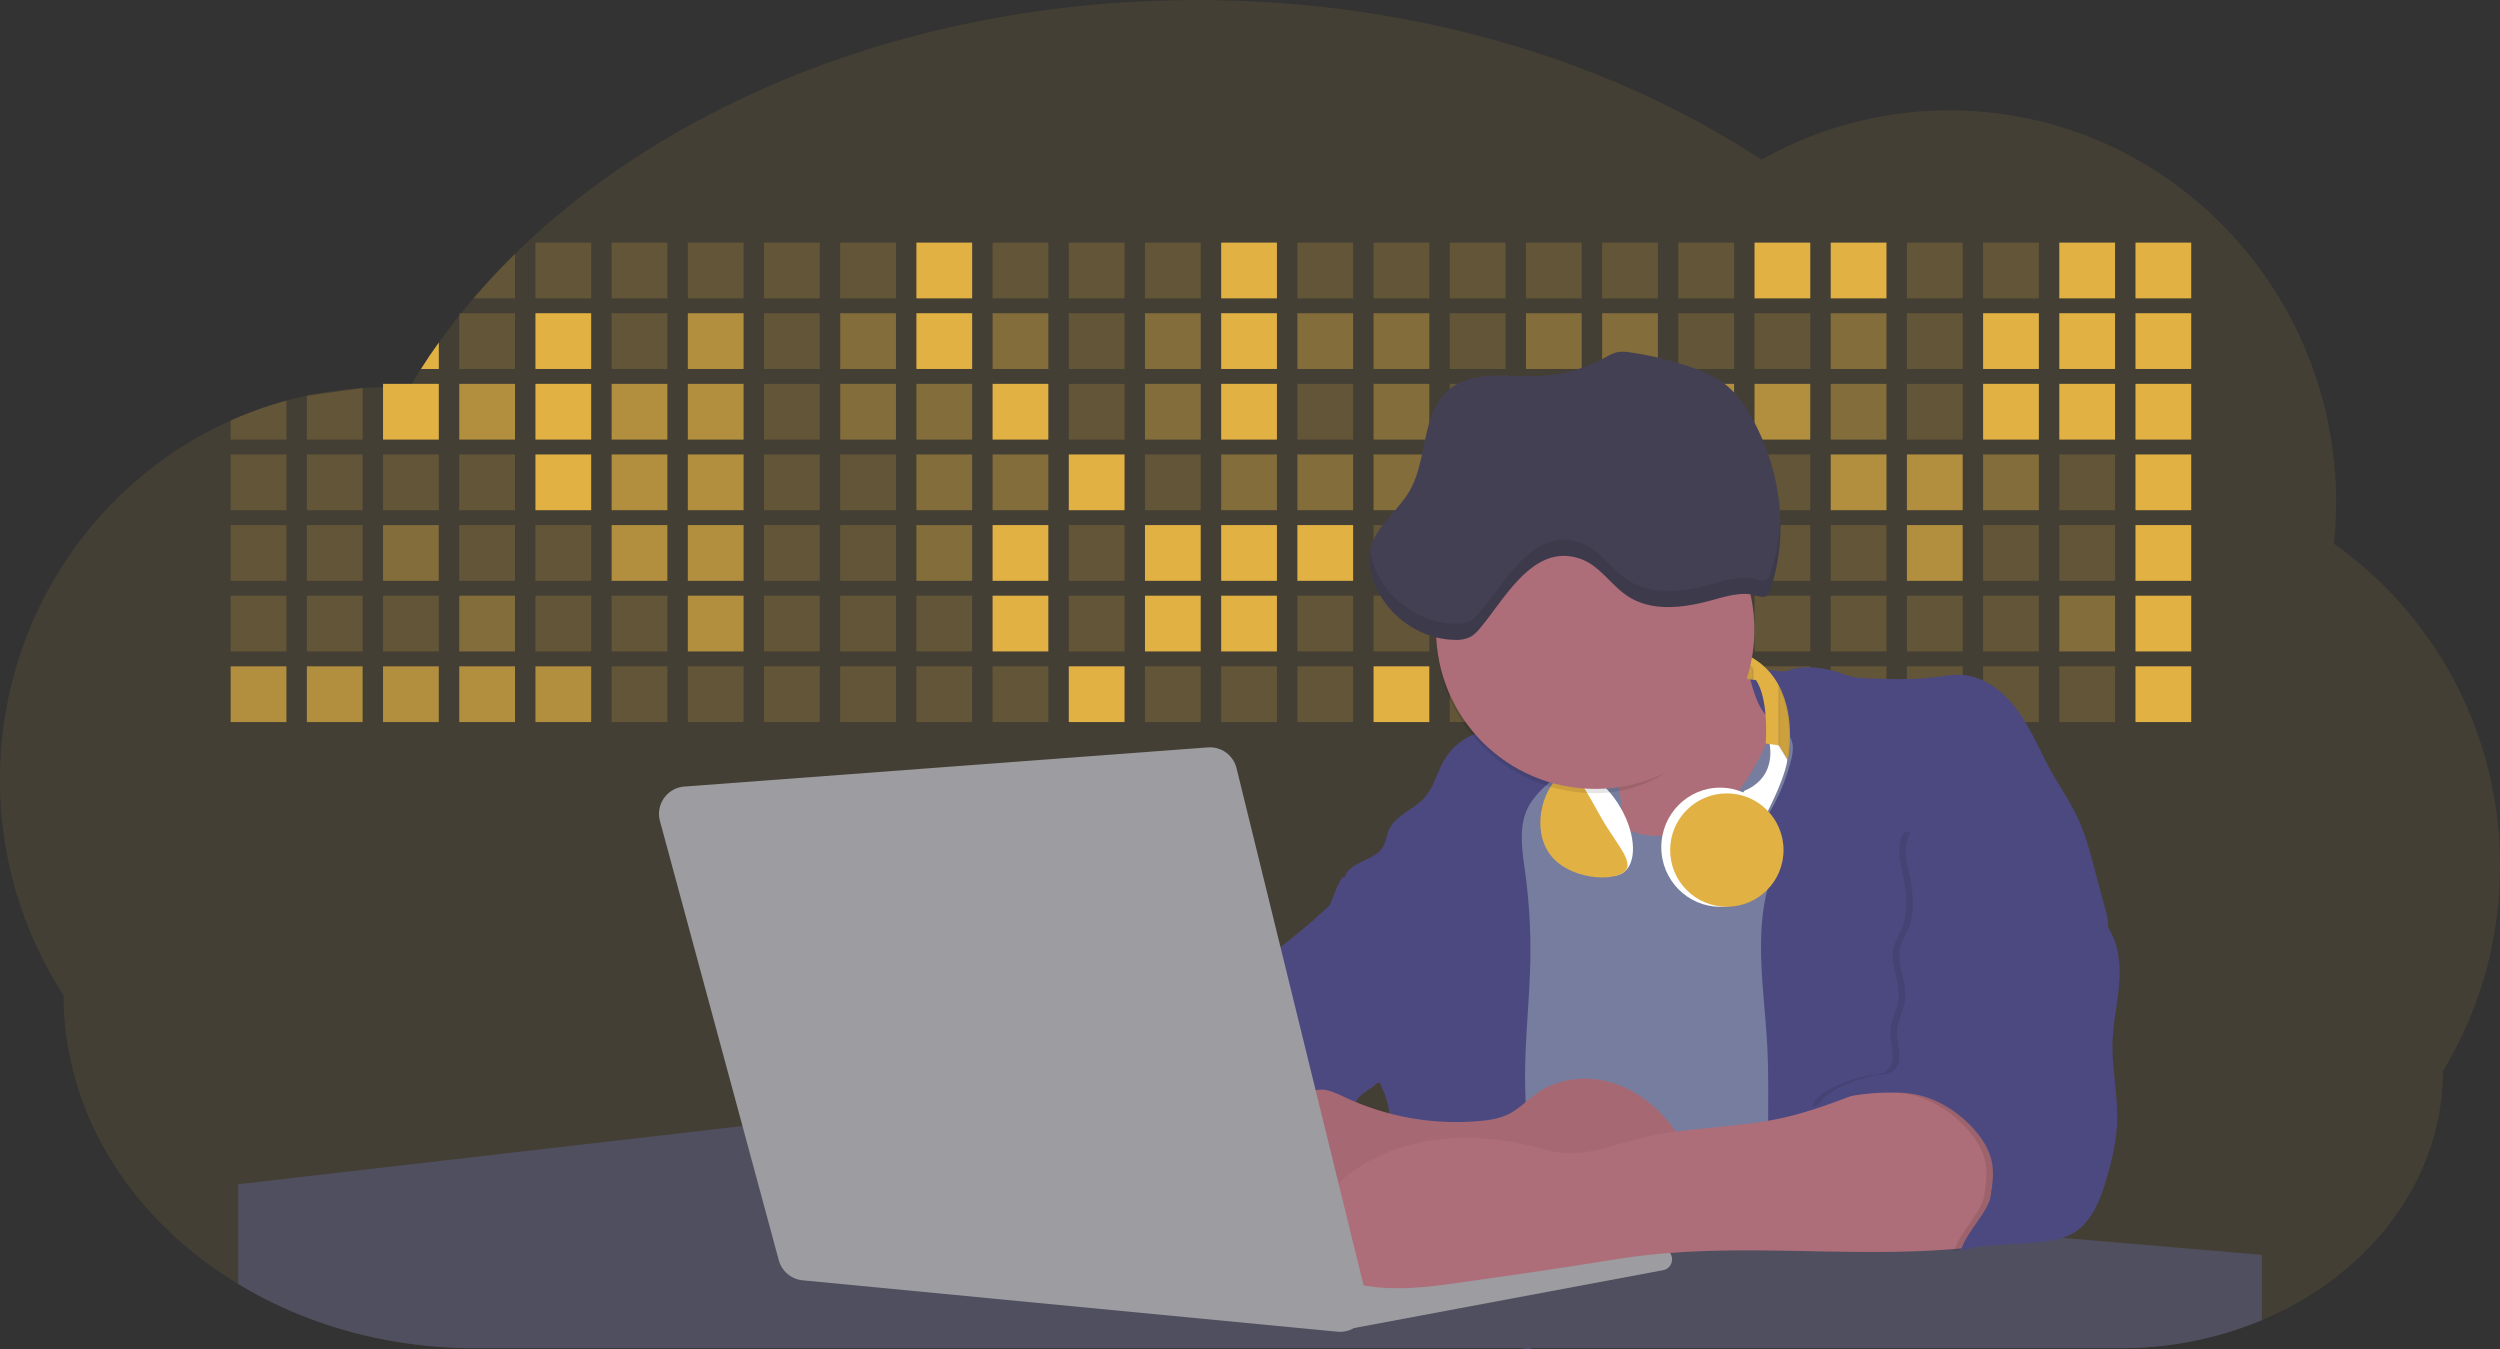 <svg id="aa7bae02-e79e-4d6b-a496-aba15f39787c" data-name="Layer 1" xmlns="http://www.w3.org/2000/svg" width="1144" height="617.32" viewBox="0 0 1144 617.32"><rect x="0" y="0" width="1144" height="617.32" fill="#333333" stroke="none"/><title>developer activity</title><path d="M1172,537.57a181.92,181.92,0,0,1-6.85,49.6,180.06,180.06,0,0,1-19.27,44.28c0,50.1-33.82,93.4-82.91,114a167.3,167.3,0,0,1-64.73,12.8H245.17c-40.25,0-77.55-10.86-108.14-29.36A185.76,185.76,0,0,1,112.2,711c-34-29.22-55.08-69.6-55.08-114.2A180.5,180.5,0,0,1,28,498.08c0-73.36,43.39-136.44,105.55-164.29a174.52,174.52,0,0,1,25.51-9.12q4.63-1.26,9.36-2.26a175.39,175.39,0,0,1,25.51-3.5q4.65-.29,9.35-.33H205c3.46,0,6.89.12,10.3.32l1.12-1.9q2.06-3.44,4.22-6.81,3.9-6.14,8.18-12.1,4.48-6.29,9.35-12.38l.83-1q2.76-3.44,5.64-6.8,9-10.49,19-20.35c72.11-70.68,185.08-116.18,312.08-116.18,98.82,0,189.15,27.55,258.34,73.07A174.18,174.18,0,0,1,920,191.86c97.74,0,177,80.37,177,179.51a184.9,184.9,0,0,1-1,18.78A180,180,0,0,1,1172,537.57Z" transform="translate(-28 -141.34)" fill="#e2b144" opacity="0.1"/><path d="M263.66,257.52v20.35h-19Q253.59,267.39,263.66,257.52Z" transform="translate(-28 -141.34)" fill="#e2b144" opacity="0.2"/><rect x="245.02" y="111.02" width="25.51" height="25.51" fill="#e2b144" opacity="0.2"/><rect x="279.88" y="111.02" width="25.51" height="25.51" fill="#e2b144" opacity="0.2"/><rect x="314.75" y="111.02" width="25.51" height="25.51" fill="#e2b144" opacity="0.2"/><rect x="349.61" y="111.02" width="25.51" height="25.51" fill="#e2b144" opacity="0.2"/><rect x="384.48" y="111.02" width="25.51" height="25.51" fill="#e2b144" opacity="0.2"/><rect x="419.35" y="111.02" width="25.51" height="25.51" fill="#e2b144"/><rect x="454.21" y="111.02" width="25.51" height="25.51" fill="#e2b144" opacity="0.2"/><rect x="489.08" y="111.02" width="25.51" height="25.51" fill="#e2b144" opacity="0.2"/><rect x="523.94" y="111.02" width="25.51" height="25.51" fill="#e2b144" opacity="0.2"/><rect x="558.81" y="111.02" width="25.51" height="25.51" fill="#e2b144"/><rect x="593.68" y="111.02" width="25.51" height="25.51" fill="#e2b144" opacity="0.2"/><rect x="628.54" y="111.02" width="25.51" height="25.51" fill="#e2b144" opacity="0.2"/><rect x="663.41" y="111.02" width="25.51" height="25.51" fill="#e2b144" opacity="0.2"/><rect x="698.28" y="111.02" width="25.51" height="25.51" fill="#e2b144" opacity="0.2"/><rect x="733.14" y="111.02" width="25.51" height="25.51" fill="#e2b144" opacity="0.2"/><rect x="768.01" y="111.02" width="25.51" height="25.51" fill="#e2b144" opacity="0.2"/><rect x="802.87" y="111.02" width="25.51" height="25.51" fill="#e2b144"/><rect x="837.74" y="111.02" width="25.51" height="25.51" fill="#e2b144"/><rect x="872.61" y="111.02" width="25.51" height="25.51" fill="#e2b144" opacity="0.2"/><rect x="907.47" y="111.02" width="25.51" height="25.51" fill="#e2b144" opacity="0.2"/><rect x="942.34" y="111.02" width="25.51" height="25.51" fill="#e2b144"/><rect x="977.2" y="111.02" width="25.51" height="25.51" fill="#e2b144"/><path d="M228.8,298.08v12.1h-8.18Q224.52,304,228.8,298.08Z" transform="translate(-28 -141.34)" fill="#e2b144"/><rect x="210.15" y="143.33" width="25.51" height="25.51" fill="#e2b144" opacity="0.2"/><rect x="245.02" y="143.33" width="25.51" height="25.51" fill="#e2b144"/><rect x="279.88" y="143.33" width="25.51" height="25.51" fill="#e2b144" opacity="0.2"/><rect x="314.75" y="143.33" width="25.51" height="25.51" fill="#e2b144" opacity="0.7"/><rect x="349.61" y="143.33" width="25.51" height="25.51" fill="#e2b144" opacity="0.2"/><rect x="384.48" y="143.33" width="25.51" height="25.51" fill="#e2b144" opacity="0.4"/><rect x="419.35" y="143.33" width="25.51" height="25.51" fill="#e2b144"/><rect x="454.21" y="143.33" width="25.51" height="25.51" fill="#e2b144" opacity="0.4"/><rect x="489.08" y="143.33" width="25.51" height="25.51" fill="#e2b144" opacity="0.2"/><rect x="523.94" y="143.33" width="25.51" height="25.51" fill="#e2b144" opacity="0.4"/><rect x="558.81" y="143.33" width="25.51" height="25.51" fill="#e2b144"/><rect x="593.68" y="143.33" width="25.51" height="25.51" fill="#e2b144" opacity="0.4"/><rect x="628.54" y="143.33" width="25.51" height="25.51" fill="#e2b144" opacity="0.4"/><rect x="663.41" y="143.33" width="25.51" height="25.51" fill="#e2b144" opacity="0.2"/><rect x="698.28" y="143.33" width="25.51" height="25.51" fill="#e2b144" opacity="0.4"/><rect x="733.14" y="143.33" width="25.51" height="25.51" fill="#e2b144" opacity="0.4"/><rect x="768.01" y="143.33" width="25.51" height="25.51" fill="#e2b144" opacity="0.2"/><rect x="802.87" y="143.33" width="25.51" height="25.51" fill="#e2b144" opacity="0.2"/><rect x="837.74" y="143.33" width="25.51" height="25.51" fill="#e2b144" opacity="0.4"/><rect x="872.61" y="143.33" width="25.51" height="25.51" fill="#e2b144" opacity="0.2"/><rect x="907.47" y="143.33" width="25.51" height="25.51" fill="#e2b144"/><rect x="942.34" y="143.33" width="25.51" height="25.51" fill="#e2b144"/><rect x="977.2" y="143.33" width="25.51" height="25.51" fill="#e2b144"/><path d="M159.06,324.67V342.5H133.55v-8.71A174.52,174.52,0,0,1,159.06,324.67Z" transform="translate(-28 -141.34)" fill="#e2b144" opacity="0.2"/><polygon points="165.93 177.57 165.93 201.16 140.42 201.16 140.42 181.07 165.93 177.57" fill="#e2b144" opacity="0.2"/><rect x="175.28" y="175.65" width="25.51" height="25.51" fill="#e2b144"/><rect x="210.15" y="175.65" width="25.51" height="25.51" fill="#e2b144" opacity="0.7"/><rect x="245.02" y="175.65" width="25.51" height="25.51" fill="#e2b144"/><rect x="279.88" y="175.65" width="25.51" height="25.51" fill="#e2b144" opacity="0.7"/><rect x="314.75" y="175.65" width="25.51" height="25.51" fill="#e2b144" opacity="0.7"/><rect x="349.61" y="175.65" width="25.51" height="25.51" fill="#e2b144" opacity="0.2"/><rect x="384.48" y="175.65" width="25.51" height="25.51" fill="#e2b144" opacity="0.4"/><rect x="419.35" y="175.65" width="25.51" height="25.51" fill="#e2b144" opacity="0.4"/><rect x="454.21" y="175.65" width="25.51" height="25.51" fill="#e2b144"/><rect x="489.08" y="175.65" width="25.51" height="25.51" fill="#e2b144" opacity="0.2"/><rect x="523.94" y="175.65" width="25.51" height="25.51" fill="#e2b144" opacity="0.4"/><rect x="558.81" y="175.65" width="25.51" height="25.51" fill="#e2b144"/><rect x="593.68" y="175.65" width="25.51" height="25.51" fill="#e2b144" opacity="0.2"/><rect x="628.54" y="175.65" width="25.51" height="25.51" fill="#e2b144" opacity="0.4"/><rect x="663.41" y="175.65" width="25.51" height="25.51" fill="#e2b144" opacity="0.2"/><rect x="698.28" y="175.65" width="25.51" height="25.51" fill="#e2b144"/><rect x="733.14" y="175.65" width="25.51" height="25.51" fill="#e2b144" opacity="0.2"/><rect x="768.01" y="175.65" width="25.51" height="25.51" fill="#e2b144" opacity="0.7"/><rect x="802.87" y="175.65" width="25.51" height="25.51" fill="#e2b144" opacity="0.7"/><rect x="837.74" y="175.65" width="25.51" height="25.51" fill="#e2b144" opacity="0.4"/><rect x="872.61" y="175.65" width="25.51" height="25.51" fill="#e2b144" opacity="0.2"/><rect x="907.47" y="175.65" width="25.51" height="25.51" fill="#e2b144"/><rect x="942.34" y="175.65" width="25.51" height="25.51" fill="#e2b144"/><rect x="977.2" y="175.65" width="25.51" height="25.51" fill="#e2b144"/><rect x="105.55" y="207.96" width="25.51" height="25.51" fill="#e2b144" opacity="0.2"/><rect x="140.42" y="207.96" width="25.51" height="25.51" fill="#e2b144" opacity="0.2"/><rect x="175.28" y="207.96" width="25.51" height="25.51" fill="#e2b144" opacity="0.2"/><rect x="210.15" y="207.96" width="25.51" height="25.51" fill="#e2b144" opacity="0.2"/><rect x="245.02" y="207.96" width="25.51" height="25.51" fill="#e2b144"/><rect x="279.88" y="207.96" width="25.51" height="25.51" fill="#e2b144" opacity="0.7"/><rect x="314.75" y="207.96" width="25.51" height="25.51" fill="#e2b144" opacity="0.7"/><rect x="349.61" y="207.96" width="25.51" height="25.51" fill="#e2b144" opacity="0.2"/><rect x="384.48" y="207.96" width="25.51" height="25.51" fill="#e2b144" opacity="0.2"/><rect x="419.35" y="207.96" width="25.51" height="25.51" fill="#e2b144" opacity="0.4"/><rect x="454.21" y="207.96" width="25.51" height="25.51" fill="#e2b144" opacity="0.4"/><rect x="489.08" y="207.96" width="25.51" height="25.51" fill="#e2b144"/><rect x="523.94" y="207.96" width="25.51" height="25.51" fill="#e2b144" opacity="0.2"/><rect x="558.81" y="207.96" width="25.51" height="25.51" fill="#e2b144" opacity="0.4"/><rect x="593.68" y="207.96" width="25.51" height="25.51" fill="#e2b144" opacity="0.4"/><rect x="628.54" y="207.96" width="25.51" height="25.51" fill="#e2b144" opacity="0.4"/><rect x="663.41" y="207.96" width="25.51" height="25.51" fill="#e2b144" opacity="0.4"/><rect x="698.28" y="207.96" width="25.51" height="25.51" fill="#e2b144" opacity="0.2"/><rect x="733.14" y="207.96" width="25.51" height="25.51" fill="#e2b144" opacity="0.2"/><rect x="768.01" y="207.96" width="25.51" height="25.51" fill="#e2b144" opacity="0.2"/><rect x="802.87" y="207.96" width="25.51" height="25.51" fill="#e2b144" opacity="0.2"/><rect x="837.74" y="207.96" width="25.51" height="25.51" fill="#e2b144" opacity="0.7"/><rect x="872.61" y="207.96" width="25.51" height="25.51" fill="#e2b144" opacity="0.7"/><rect x="907.47" y="207.96" width="25.51" height="25.51" fill="#e2b144" opacity="0.4"/><rect x="942.34" y="207.96" width="25.51" height="25.51" fill="#e2b144" opacity="0.2"/><rect x="977.2" y="207.96" width="25.51" height="25.51" fill="#e2b144"/><rect x="105.55" y="240.28" width="25.51" height="25.51" fill="#e2b144" opacity="0.2"/><rect x="140.42" y="240.28" width="25.51" height="25.51" fill="#e2b144" opacity="0.2"/><rect x="175.28" y="240.28" width="25.51" height="25.51" fill="#e2b144" opacity="0.4"/><rect x="210.15" y="240.28" width="25.51" height="25.51" fill="#e2b144" opacity="0.2"/><rect x="245.02" y="240.28" width="25.51" height="25.51" fill="#e2b144" opacity="0.2"/><rect x="279.88" y="240.28" width="25.51" height="25.51" fill="#e2b144" opacity="0.7"/><rect x="314.75" y="240.28" width="25.51" height="25.51" fill="#e2b144" opacity="0.7"/><rect x="349.61" y="240.28" width="25.51" height="25.51" fill="#e2b144" opacity="0.2"/><rect x="384.48" y="240.28" width="25.51" height="25.51" fill="#e2b144" opacity="0.2"/><rect x="419.35" y="240.28" width="25.51" height="25.51" fill="#e2b144" opacity="0.4"/><rect x="454.21" y="240.28" width="25.51" height="25.51" fill="#e2b144"/><rect x="489.08" y="240.28" width="25.51" height="25.51" fill="#e2b144" opacity="0.2"/><rect x="523.94" y="240.28" width="25.51" height="25.51" fill="#e2b144"/><rect x="558.81" y="240.28" width="25.51" height="25.51" fill="#e2b144"/><rect x="593.68" y="240.28" width="25.51" height="25.51" fill="#e2b144"/><rect x="628.54" y="240.28" width="25.51" height="25.51" fill="#e2b144" opacity="0.2"/><rect x="663.41" y="240.28" width="25.51" height="25.51" fill="#e2b144"/><rect x="698.28" y="240.28" width="25.51" height="25.51" fill="#e2b144" opacity="0.2"/><rect x="733.14" y="240.28" width="25.51" height="25.51" fill="#e2b144" opacity="0.2"/><rect x="768.01" y="240.28" width="25.51" height="25.51" fill="#e2b144" opacity="0.2"/><rect x="802.87" y="240.28" width="25.51" height="25.51" fill="#e2b144" opacity="0.2"/><rect x="837.74" y="240.28" width="25.51" height="25.51" fill="#e2b144" opacity="0.2"/><rect x="872.61" y="240.28" width="25.51" height="25.51" fill="#e2b144" opacity="0.7"/><rect x="907.47" y="240.28" width="25.51" height="25.51" fill="#e2b144" opacity="0.2"/><rect x="942.34" y="240.28" width="25.51" height="25.51" fill="#e2b144" opacity="0.2"/><rect x="977.2" y="240.28" width="25.51" height="25.51" fill="#e2b144"/><rect x="105.55" y="272.59" width="25.51" height="25.51" fill="#e2b144" opacity="0.2"/><rect x="140.42" y="272.59" width="25.51" height="25.51" fill="#e2b144" opacity="0.2"/><rect x="175.28" y="272.59" width="25.51" height="25.51" fill="#e2b144" opacity="0.2"/><rect x="210.15" y="272.59" width="25.51" height="25.51" fill="#e2b144" opacity="0.4"/><rect x="245.02" y="272.59" width="25.51" height="25.51" fill="#e2b144" opacity="0.2"/><rect x="279.88" y="272.59" width="25.51" height="25.51" fill="#e2b144" opacity="0.2"/><rect x="314.75" y="272.59" width="25.51" height="25.51" fill="#e2b144" opacity="0.7"/><rect x="349.61" y="272.59" width="25.51" height="25.51" fill="#e2b144" opacity="0.2"/><rect x="384.48" y="272.59" width="25.51" height="25.51" fill="#e2b144" opacity="0.2"/><rect x="419.35" y="272.59" width="25.51" height="25.51" fill="#e2b144" opacity="0.2"/><rect x="454.21" y="272.59" width="25.51" height="25.51" fill="#e2b144"/><rect x="489.08" y="272.59" width="25.51" height="25.51" fill="#e2b144" opacity="0.2"/><rect x="523.94" y="272.59" width="25.51" height="25.51" fill="#e2b144"/><rect x="558.81" y="272.59" width="25.51" height="25.51" fill="#e2b144"/><rect x="593.68" y="272.59" width="25.51" height="25.51" fill="#e2b144" opacity="0.2"/><rect x="628.54" y="272.59" width="25.51" height="25.51" fill="#e2b144" opacity="0.2"/><rect x="663.41" y="272.59" width="25.51" height="25.51" fill="#e2b144" opacity="0.2"/><rect x="698.28" y="272.59" width="25.51" height="25.51" fill="#e2b144" opacity="0.2"/><rect x="733.14" y="272.59" width="25.51" height="25.51" fill="#e2b144" opacity="0.2"/><rect x="768.01" y="272.59" width="25.51" height="25.51" fill="#e2b144" opacity="0.2"/><rect x="802.87" y="272.59" width="25.51" height="25.51" fill="#e2b144" opacity="0.2"/><rect x="837.74" y="272.59" width="25.51" height="25.51" fill="#e2b144" opacity="0.2"/><rect x="872.61" y="272.59" width="25.51" height="25.51" fill="#e2b144" opacity="0.2"/><rect x="907.47" y="272.59" width="25.51" height="25.51" fill="#e2b144" opacity="0.2"/><rect x="942.34" y="272.59" width="25.51" height="25.51" fill="#e2b144" opacity="0.4"/><rect x="977.2" y="272.59" width="25.51" height="25.51" fill="#e2b144"/><rect x="105.55" y="304.91" width="25.51" height="25.51" fill="#e2b144" opacity="0.7"/><rect x="140.42" y="304.91" width="25.51" height="25.51" fill="#e2b144" opacity="0.7"/><rect x="175.28" y="304.91" width="25.51" height="25.51" fill="#e2b144" opacity="0.7"/><rect x="210.15" y="304.91" width="25.51" height="25.51" fill="#e2b144" opacity="0.7"/><rect x="245.02" y="304.91" width="25.51" height="25.51" fill="#e2b144" opacity="0.7"/><rect x="279.88" y="304.91" width="25.51" height="25.51" fill="#e2b144" opacity="0.2"/><rect x="314.75" y="304.91" width="25.51" height="25.51" fill="#e2b144" opacity="0.2"/><rect x="349.61" y="304.91" width="25.51" height="25.51" fill="#e2b144" opacity="0.2"/><rect x="384.48" y="304.91" width="25.51" height="25.51" fill="#e2b144" opacity="0.2"/><rect x="419.35" y="304.91" width="25.51" height="25.51" fill="#e2b144" opacity="0.2"/><rect x="454.21" y="304.91" width="25.51" height="25.51" fill="#e2b144" opacity="0.2"/><rect x="489.08" y="304.91" width="25.51" height="25.51" fill="#e2b144"/><rect x="523.94" y="304.91" width="25.51" height="25.51" fill="#e2b144" opacity="0.2"/><rect x="558.81" y="304.91" width="25.51" height="25.51" fill="#e2b144" opacity="0.2"/><rect x="593.68" y="304.91" width="25.51" height="25.51" fill="#e2b144" opacity="0.2"/><rect x="628.54" y="304.91" width="25.51" height="25.51" fill="#e2b144"/><rect x="663.41" y="304.91" width="25.51" height="25.51" fill="#e2b144" opacity="0.2"/><rect x="698.28" y="304.91" width="25.51" height="25.51" fill="#e2b144" opacity="0.2"/><rect x="733.14" y="304.91" width="25.51" height="25.51" fill="#e2b144" opacity="0.2"/><rect x="768.01" y="304.91" width="25.51" height="25.51" fill="#e2b144" opacity="0.2"/><rect x="802.87" y="304.91" width="25.51" height="25.51" fill="#e2b144" opacity="0.2"/><rect x="837.74" y="304.91" width="25.51" height="25.51" fill="#e2b144" opacity="0.2"/><rect x="872.61" y="304.91" width="25.51" height="25.51" fill="#e2b144" opacity="0.2"/><rect x="907.47" y="304.91" width="25.51" height="25.51" fill="#e2b144" opacity="0.2"/><rect x="942.34" y="304.91" width="25.51" height="25.51" fill="#e2b144" opacity="0.2"/><rect x="977.2" y="304.91" width="25.51" height="25.51" fill="#e2b144"/><circle cx="734.52" cy="363.89" r="34.87" fill="#767d9f"/><path d="M760.71,460.87q5.22,22.78,8.86,45.9c.73,4.58,1.38,9.41-.28,13.74-1.39,3.61-4.22,6.43-6.44,9.59s-3.9,7.21-2.55,10.83,5.29,5.6,9.05,6.62c10.76,2.9,22.23.79,32.94-2.35a53.29,53.29,0,0,0,13.81-5.72c4.54-2.88,8.26-6.88,11.68-11,15.61-18.93,25.83-41.65,35.45-64.23a39.12,39.12,0,0,1-33.11-13.34c-3.94-4.63-6.83-11.08-4.61-16.74-6.51,3.57-14.24,3.81-21.25,6.25a75.49,75.49,0,0,0-12.5,6.15q-7.18,4.15-14.28,8.46C772.07,458.29,767,461.19,760.71,460.87Z" transform="translate(-28 -141.34)" fill="#ae6e79"/><path d="M833.64,487.05c-6.11,11.89-14.06,23.32-25.41,30.4s-26.63,9-38,2c-5.6-3.42-9.84-8.62-14.73-13s-11-8.13-17.57-7.56c-7.24.63-12.91,6.28-17.76,11.69-7.36,8.22-14.47,16.79-19.68,26.52-10,18.7-12.37,40.56-11.93,61.76s3.51,42.29,3.58,63.49c.1,26.08-4.32,51.95-8.79,77.64,41.1-5.06,82.25,6,123.44,10.19,26.36,2.71,52.92,2.65,79.42,2.58,4.66,0,9.62-.12,13.5-2.7a18.2,18.2,0,0,0,5.59-6.64c3.66-6.75,5.13-14.45,6.15-22.06,2.59-19.22,2.67-38.68,2.74-58.08.18-47,.35-94.17-5.62-140.8-1.47-11.47-3.35-23-7.75-33.73s-11.58-20.6-21.62-26.35c-6.45-3.7-21.4-10.14-29-6.41C841.67,460.15,837.73,479.09,833.64,487.05Z" transform="translate(-28 -141.34)" fill="#767d9f"/><path d="M836.68,619.77c-1.55-29-7.86-59.95,5.57-85.69,3.3-6.32-8.54-14.21-4.88-20.33a92.08,92.08,0,0,0,10.06-23.93c.76-2.89,1.37-5.95.65-8.85-1.33-5.29-6.56-8.44-11-11.66-4.9-3.56-7.42-14.41-9-20.28s12.57,1.2,18.26-.89c7.9-2.89,17.94-1.07,25.82,1.86,4.4,1.62,9.18,1.76,13.87,1.88,9.11.24,18.25.47,27.29-.65,4.06-.51,8.13-1.28,12.21-1.05,10.41.59,19.46,7.71,25.62,16.13s10.08,18.23,15.13,27.35c4.21,7.6,9.23,14.78,12.82,22.69,3.18,7,5.19,14.52,7.18,22l5.13,19.19a25.58,25.58,0,0,1,1.26,8.51c-.26,3.07-1.62,5.93-3,8.66A164.12,164.12,0,0,1,971,603.2c-10.79,13.23-23.89,25.16-30.3,41-2.5,6.17-3.89,12.73-5.16,19.27a707.94,707.94,0,0,0-10.9,79.15,174.2,174.2,0,0,0-36.52-12.21,177.61,177.61,0,0,0-19-3c-5.59-.58-12.8.52-18.12-1-8.9-2.53-9.88-17.58-11.23-25.46-2.16-12.55-2.59-25.32-2.67-38C837,648.53,837.45,634.14,836.68,619.77Z" transform="translate(-28 -141.34)" fill="#4c4981"/><path d="M641.23,565.54c4.21,24,8.85,48.07,18,70.62-.23.22-.46.42-.69.62-.81.69-1.65,1.34-2.53,2-2.05,1.44-4.3,2.66-6,4.54a8,8,0,0,0-1.5,2.45,5.48,5.48,0,0,0,0,4.47c-4.77,2.11-10.31,1.46-15.66,1.26-4.61-.17-9.08,0-12.78,2.53-5.14,3.54-6.69,10.34-7.52,16.52q-.46,3.38-.79,6.77-.32,3.15-.52,6.32a188.61,188.61,0,0,0-.19,21q.08,1.92.21,3.84c-16.34-.39-31.23-8.91-45.32-17.19-3.22-1.89-6.54-3.88-8.63-7A15.8,15.8,0,0,1,555,674c0-.51.09-1,.16-1.52a41.58,41.58,0,0,1,2.29-8.68,107.2,107.2,0,0,1,19.19-32.65c3.58-4.18,7.61-8.27,9.28-13.52.73-2.29,1-4.72,1.74-7,3.32-9.88,15.3-14.55,19.4-24.14,1-2.29,1.46-4.8,2.7-7a17.63,17.63,0,0,1,4.25-4.75c.73-.61,1.49-1.2,2.24-1.79q10.54-8.26,20.31-17.45,1.82-1.71,3.6-3.46A59.48,59.48,0,0,0,641.23,565.54Z" transform="translate(-28 -141.34)" fill="#4c4981"/><path d="M742,494.56c-1.44,1.52-3,2.95-4.53,4.37l-.41.37-1.62,1.5a39,39,0,0,0-7.55,8.79l-.17.28c-5.1,9.13-3.21,20.37-1.79,30.74a261.55,261.55,0,0,1,2.37,39c-.26,18-2.38,35.88-2.42,53.86,0,4.08.09,8.15.27,12.23.29,6.63.79,13.25,1.39,19.87.65,7.26,1.43,14.51,2.16,21.76.58,5.61,1.13,11.21,1.59,16.81.23,2.9.45,5.79.63,8.69.21,3.4.38,6.81.48,10.21h0c.07,2.16.11,4.31.11,6.47,0,1.23,0,2.45,0,3.67q0,3.51-.19,7-.2,4.49-.61,9c-.31,3.27-.86,6.84-3.16,9.14-.14.14-.29.27-.44.4l-3.24-.4a332.72,332.72,0,0,0-67.3-1.2c.49-3.38.94-6.75,1.38-10.14.2-1.6.4-3.21.59-4.82q.33-2.76.63-5.52c.23-2,.44-4,.64-6q.78-7.73,1.37-15.47.87-11.29,1.32-22.62.22-5.41.34-10.83.17-6.72.16-13.45,0-6.54-.11-13.1c0-1.44-.06-2.88-.18-4.31a27.35,27.35,0,0,0-.53-3.83,49.87,49.87,0,0,0-3-8.48c-.22-.52-.43-1-.64-1.55-.12-.27-.23-.55-.34-.82,5.76-5.13,9.86-12,13.8-18.76,6.39-10.89,12.93-22.26,14-34.84s-5.18-26.71-17.2-30.55c-3.27-1-6.73-1.28-10.1-1.87-3.18-.56-9.81-1.83-13.49-4.11q-3,3.08-6,6.05a22.15,22.15,0,0,1,2.17-8.71l1.42.07a2.71,2.71,0,0,1-.16-1c0-1.07.74-2.28,2.32-3.62,4.71-4,12.12-4.89,15.09-10.3,1.24-2.25,1.45-4.93,2.45-7.29,2.87-6.73,11.11-9.21,16.07-14.59s6.2-13,10.21-19a28.62,28.62,0,0,1,12-10c.4-.19.81-.38,1.22-.55,8.3-3.55,18.16-4.36,26.76-4.34,3.34,0,12,.1,16.24,1.79a5.32,5.32,0,0,1,1.85,1.13C752.37,480.61,745.34,491,742,494.56Z" transform="translate(-28 -141.34)" fill="#4c4981"/><path d="M642.72,542.69a60.88,60.88,0,0,1,46.74,4.87c7.2,4,13.66,9.58,17.62,16.78,5.95,10.8,5.69,23.82,5.27,36.15-.21,6.17-.48,12.56-3.2,18.1C706,625,700.06,629.4,694,633a42.24,42.24,0,0,1-12.32,5.33c-6.72,1.46-13.7.22-20.47-1-7.36-1.36-15.26-3-20.37-8.48-3-3.18-4.64-7.31-6.26-11.35q-3.49-8.75-7-17.48c-4.05-10.11-5.42-18.52-.07-28.37,2.43-4.49,5.4-8.69,7.8-13.21C636.51,556.14,640.81,543.28,642.72,542.69Z" transform="translate(-28 -141.34)" fill="#4c4981"/><path d="M1063,715.56v29.9a167.3,167.3,0,0,1-64.73,12.8H728.58c-.14.14-.29.27-.44.4l-3.24-.4H245.17c-40.25,0-77.55-10.86-108.14-29.36V683.25l230.72-26.63.18,0L502.29,668l34.77,3,18.06,1.53,37.38,3.17,19.23,1.63,28,2.38,3.94.33,20.18,1.71L691.23,684l38.5,3.26,64.18,5.45,45.15,3.83,74.14,6.29,14.1,1.19,1.52.13,1.32.11,18.62,1.58,20.44,1.74,2.37.2Z" transform="translate(-28 -141.34)" fill="#504f60"/><polygon points="764 573.12 474.86 523.77 463.65 580.46 596.19 596.33 637 601.44 749.26 579.33 764 573.12" fill="#9c9ca1"/><path d="M642.33,739.94l144.86-27.23a5,5,0,0,1,5.94,4.93h0a5,5,0,0,1-4.09,4.93L647.57,749.06Z" transform="translate(-28 -141.34)" fill="#9c9ca1"/><path d="M705.17,654.31c4.51-.42,9.08-1.13,13.14-3.13,5-2.49,8.89-6.78,13.52-9.94,10.18-7,23.8-7.94,35.47-3.92s21.41,12.63,28.23,22.91c4.53,6.85,7.93,15.59,4.73,23.15a30.51,30.51,0,0,1-4.12,6.44l-8.34,10.9a29,29,0,0,1-5.66,6.09c-3.12,2.27-7,3.2-10.82,3.76-10.15,1.48-20.48.64-30.71,1.32-17.57,1.17-34.73,6.83-52.34,6.64-10.12-.11-20.11-2.15-30-4.19l-43.77-9c-7.62-1.56-16.23-3.84-19.82-10.75-1.61-3.11-1.91-6.71-2.1-10.21-.52-9.64,0-20.36,6.68-27.31,6.28-6.52,16.21-8.58,23.71-13.4,9.18-5.91,12.21-4,21.89.44A120,120,0,0,0,705.17,654.31Z" transform="translate(-28 -141.34)" fill="#ae6e79"/><path d="M705.17,654.31c4.51-.42,9.08-1.13,13.14-3.13,5-2.49,8.89-6.78,13.52-9.94,10.18-7,23.8-7.94,35.47-3.92s21.41,12.63,28.23,22.91c4.53,6.85,7.93,15.59,4.73,23.15a30.51,30.51,0,0,1-4.12,6.44l-8.34,10.9a29,29,0,0,1-5.66,6.09c-3.12,2.27-7,3.2-10.82,3.76-10.15,1.48-20.48.64-30.71,1.32-17.57,1.17-34.73,6.83-52.34,6.64-10.12-.11-20.11-2.15-30-4.19l-43.77-9c-7.62-1.56-16.23-3.84-19.82-10.75-1.61-3.11-1.91-6.71-2.1-10.21-.52-9.64,0-20.36,6.68-27.31,6.28-6.52,16.21-8.58,23.71-13.4,9.18-5.91,12.21-4,21.89.44A120,120,0,0,0,705.17,654.31Z" transform="translate(-28 -141.34)" opacity="0.05"/><path d="M880.94,640.6c-12.28,4.75-24.63,9.52-37.49,12.35-21.56,4.75-44.12,4-65.51,9.43-11.3,2.88-22.53,7.52-34.14,6.58-5.19-.42-10.2-2-15.25-3.2-28.37-7-60.62-4.73-83.66,13.27-7.88,6.15-14.33,13.82-20.18,22a14.7,14.7,0,0,0,5.91,21.88A86.62,86.62,0,0,0,659,730.48c13.13,1.16,26.32-.7,39.38-2.56,19.38-2.75,38.77-5.51,58.1-8.6,6.94-1.11,13.88-2.26,20.86-3.14,50.23-6.35,101.37,1.37,151.73-3.93,5.09-.54,10.27-1.24,14.9-3.41,11.72-5.5,17.52-20,15.1-32.74s-11.76-23.33-23-29.83c-9.42-5.47-19.58-7.68-30.07-10C896.26,634,890.32,637,880.94,640.6Z" transform="translate(-28 -141.34)" fill="#ae6e79"/><path d="M988.67,564.44c5.54,7.26,6.72,17,6.12,26.09s-2.76,18.08-3.08,27.21c-.44,12.52,2.58,25,2.07,37.48-.36,8.73-2.43,17.29-4.88,25.67-2.89,9.89-7.07,20.52-16.2,25.27-12.12,6.31-37.54,2.76-50.29,7.7,1.16-7.23,12.28-17.7,13.44-24.93.8-5,1.61-10.14.75-15.15-1.1-6.39-4.85-12.06-9.3-16.78-7.08-7.51-16.32-13.16-26.47-15s-35-.33-43.12,6.08c-1-6.62,17.6-13,24.14-14.43,3.26-.73,7-.32,9.61-2.39,5-3.92,1.37-11.73,1.61-18,.19-5,3.11-9.58,3.7-14.58,1-8-4.22-16.15-2.17-24,.76-2.9,2.45-5.45,3.62-8.21,3.56-8.45,2-18.09.1-27.07-1.18-5.64-2.33-12,.81-16.81,2.91-4.49,11.17,11.5,16.46,10.76,17.47-2.45,33.28-15.4,47.39-4.8,7.19,5.4,8.13,11,11,18.71C976.77,554.6,984,558.36,988.67,564.44Z" transform="translate(-28 -141.34)" opacity="0.1"/><path d="M991.67,564.44c5.54,7.26,6.72,17,6.12,26.09s-2.76,18.08-3.08,27.21c-.44,12.52,2.58,25,2.07,37.48-.36,8.73-2.43,17.29-4.88,25.67-2.89,9.89-7.07,20.52-16.2,25.27-12.12,6.31-37.54,2.76-50.29,7.7,1.16-7.23,12.28-17.7,13.44-24.93.8-5,1.61-10.14.75-15.15-1.1-6.39-4.85-12.06-9.3-16.78-7.08-7.51-16.32-13.16-26.47-15s-35-.33-43.12,6.08c-1-6.62,17.6-13,24.14-14.43,3.26-.73,7-.32,9.61-2.39,5-3.92,1.37-11.73,1.61-18,.19-5,3.11-9.58,3.7-14.58,1-8-4.22-16.15-2.17-24,.76-2.9,2.45-5.45,3.62-8.21,3.56-8.45,2-18.09.1-27.07-1.18-5.64-2.33-12,.81-16.81,2.91-4.49,8.6-6.19,13.89-6.94a68.42,68.42,0,0,1,50,12.9c7.19,5.4,8.13,11,11,18.71C979.77,554.6,987,558.36,991.67,564.44Z" transform="translate(-28 -141.34)" fill="#4c4981"/><path d="M330,517.06,384.37,718a12.55,12.55,0,0,0,10.91,9.21L640,750.72a12.54,12.54,0,0,0,13.38-15.48L593.84,492.86a12.54,12.54,0,0,0-13.12-9.51L341.13,501.27A12.54,12.54,0,0,0,330,517.06Z" transform="translate(-28 -141.34)" fill="#9c9ca1"/><ellipse cx="787.11" cy="387.68" rx="26.9" ry="27.25" fill="#fff"/><path d="M837.2,479.31s5.67,16.86-11.06,23.95L824,507l10.48,10.34S847.4,493.77,846,485.4C846,485.4,844,476.9,837.2,479.31Z" transform="translate(-28 -141.34)" fill="#fff"/><circle cx="790.2" cy="388.99" r="25.94" fill="#e2b144"/><path d="M846.13,489.23l-4.12-6.8-6-.85c1.28-22.39-4.53-29.06-4.53-29.06l-1.35-.13-5.88-.57-11.06-11.48v-3.26c15.54,1.85,24.13,9.23,28.77,17.88C850.16,470.14,846.13,489.23,846.13,489.23Z" transform="translate(-28 -141.34)" fill="#e2b144"/><path d="M830.18,448.27v4.12l-5.88-.57-11.06-11.48S830.35,444.17,830.18,448.27Z" transform="translate(-28 -141.34)" stroke="#4c4981" stroke-miterlimit="10" opacity="0.1"/><path d="M846.13,489.23l-4.12-6.8V455C850.16,470.14,846.13,489.23,846.13,489.23Z" transform="translate(-28 -141.34)" stroke="#4c4981" stroke-miterlimit="10" opacity="0.1"/><ellipse cx="757.11" cy="518.2" rx="14.43" ry="26.32" transform="translate(-185.67 306.64) rotate(-30)" fill="#fff"/><path d="M761,516c7.27,12.59,16.19,21,9.29,25s-27,2-34.27-10.6-.67-30,6.23-34S753.72,503.38,761,516Z" transform="translate(-28 -141.34)" fill="#e2b144"/><path d="M825.73,425.3c0,40.23-27.53,79-67.76,79a72.85,72.85,0,0,1,0-145.7C798.2,358.64,825.73,385.06,825.73,425.3Z" transform="translate(-28 -141.34)" opacity="0.1"/><circle cx="729.97" cy="288.15" r="72.85" fill="#ae6e79"/><path d="M751.57,397.21c8.67,3.19,13.8,12.15,21.58,17.14,11,7,25.32,5.19,37.88,1.73,7-1.91,14.32-4.24,21.21-2.12a6,6,0,0,0,3.23.46c1.5-.43,2.24-2.09,2.73-3.57,8.52-25.4,4.69-54.17-8.17-77.67-3.32-6.06-7.3-11.92-12.78-16.13-4.32-3.31-9.4-5.48-14.52-7.33a145,145,0,0,0-28.88-7.13,17.94,17.94,0,0,0-5.27-.17c-2.41.39-4.57,1.69-6.72,2.85A68.78,68.78,0,0,1,732,313.38c-14,.53-30-2.77-40.79,6.21-13,10.77-9.76,31.78-18.19,46.4-5.58,9.67-16.34,16.69-18.11,27.7a25.57,25.57,0,0,0,.63,10.07c4.12,16.94,20.52,30.06,38,30.37a14.42,14.42,0,0,0,7.76-1.59,17.55,17.55,0,0,0,4.09-3.89C716.84,415.09,729.94,389.25,751.57,397.21Z" transform="translate(-28 -141.34)" fill="#444053"/><path d="M838.2,403.48c-.49,1.48-1.23,3.14-2.73,3.57a6,6,0,0,1-3.23-.46c-6.89-2.12-14.25.21-21.2,2.12-12.57,3.46-26.92,5.31-37.88-1.73-7.79-5-12.91-14-21.59-17.14-21.63-8-34.73,17.88-46.21,31.44a17.55,17.55,0,0,1-4.09,3.89,14.42,14.42,0,0,1-7.76,1.59c-17.42-.31-33.83-13.43-38-30.37-.23-1-.43-2-.58-3,0,.09,0,.17-.05.26a25.57,25.57,0,0,0,.63,10.07c4.12,16.94,20.53,30.06,38,30.37a14.42,14.42,0,0,0,7.76-1.59,17.55,17.55,0,0,0,4.09-3.89c11.48-13.56,24.58-39.4,46.21-31.44,8.68,3.19,13.8,12.15,21.59,17.14,11,7,25.31,5.19,37.88,1.73,7-1.91,14.31-4.24,21.2-2.12a6,6,0,0,0,3.23.46c1.5-.43,2.24-2.09,2.73-3.57a90.29,90.29,0,0,0,4.48-32.26A88.8,88.8,0,0,1,838.2,403.48Z" transform="translate(-28 -141.34)" opacity="0.1"/></svg>